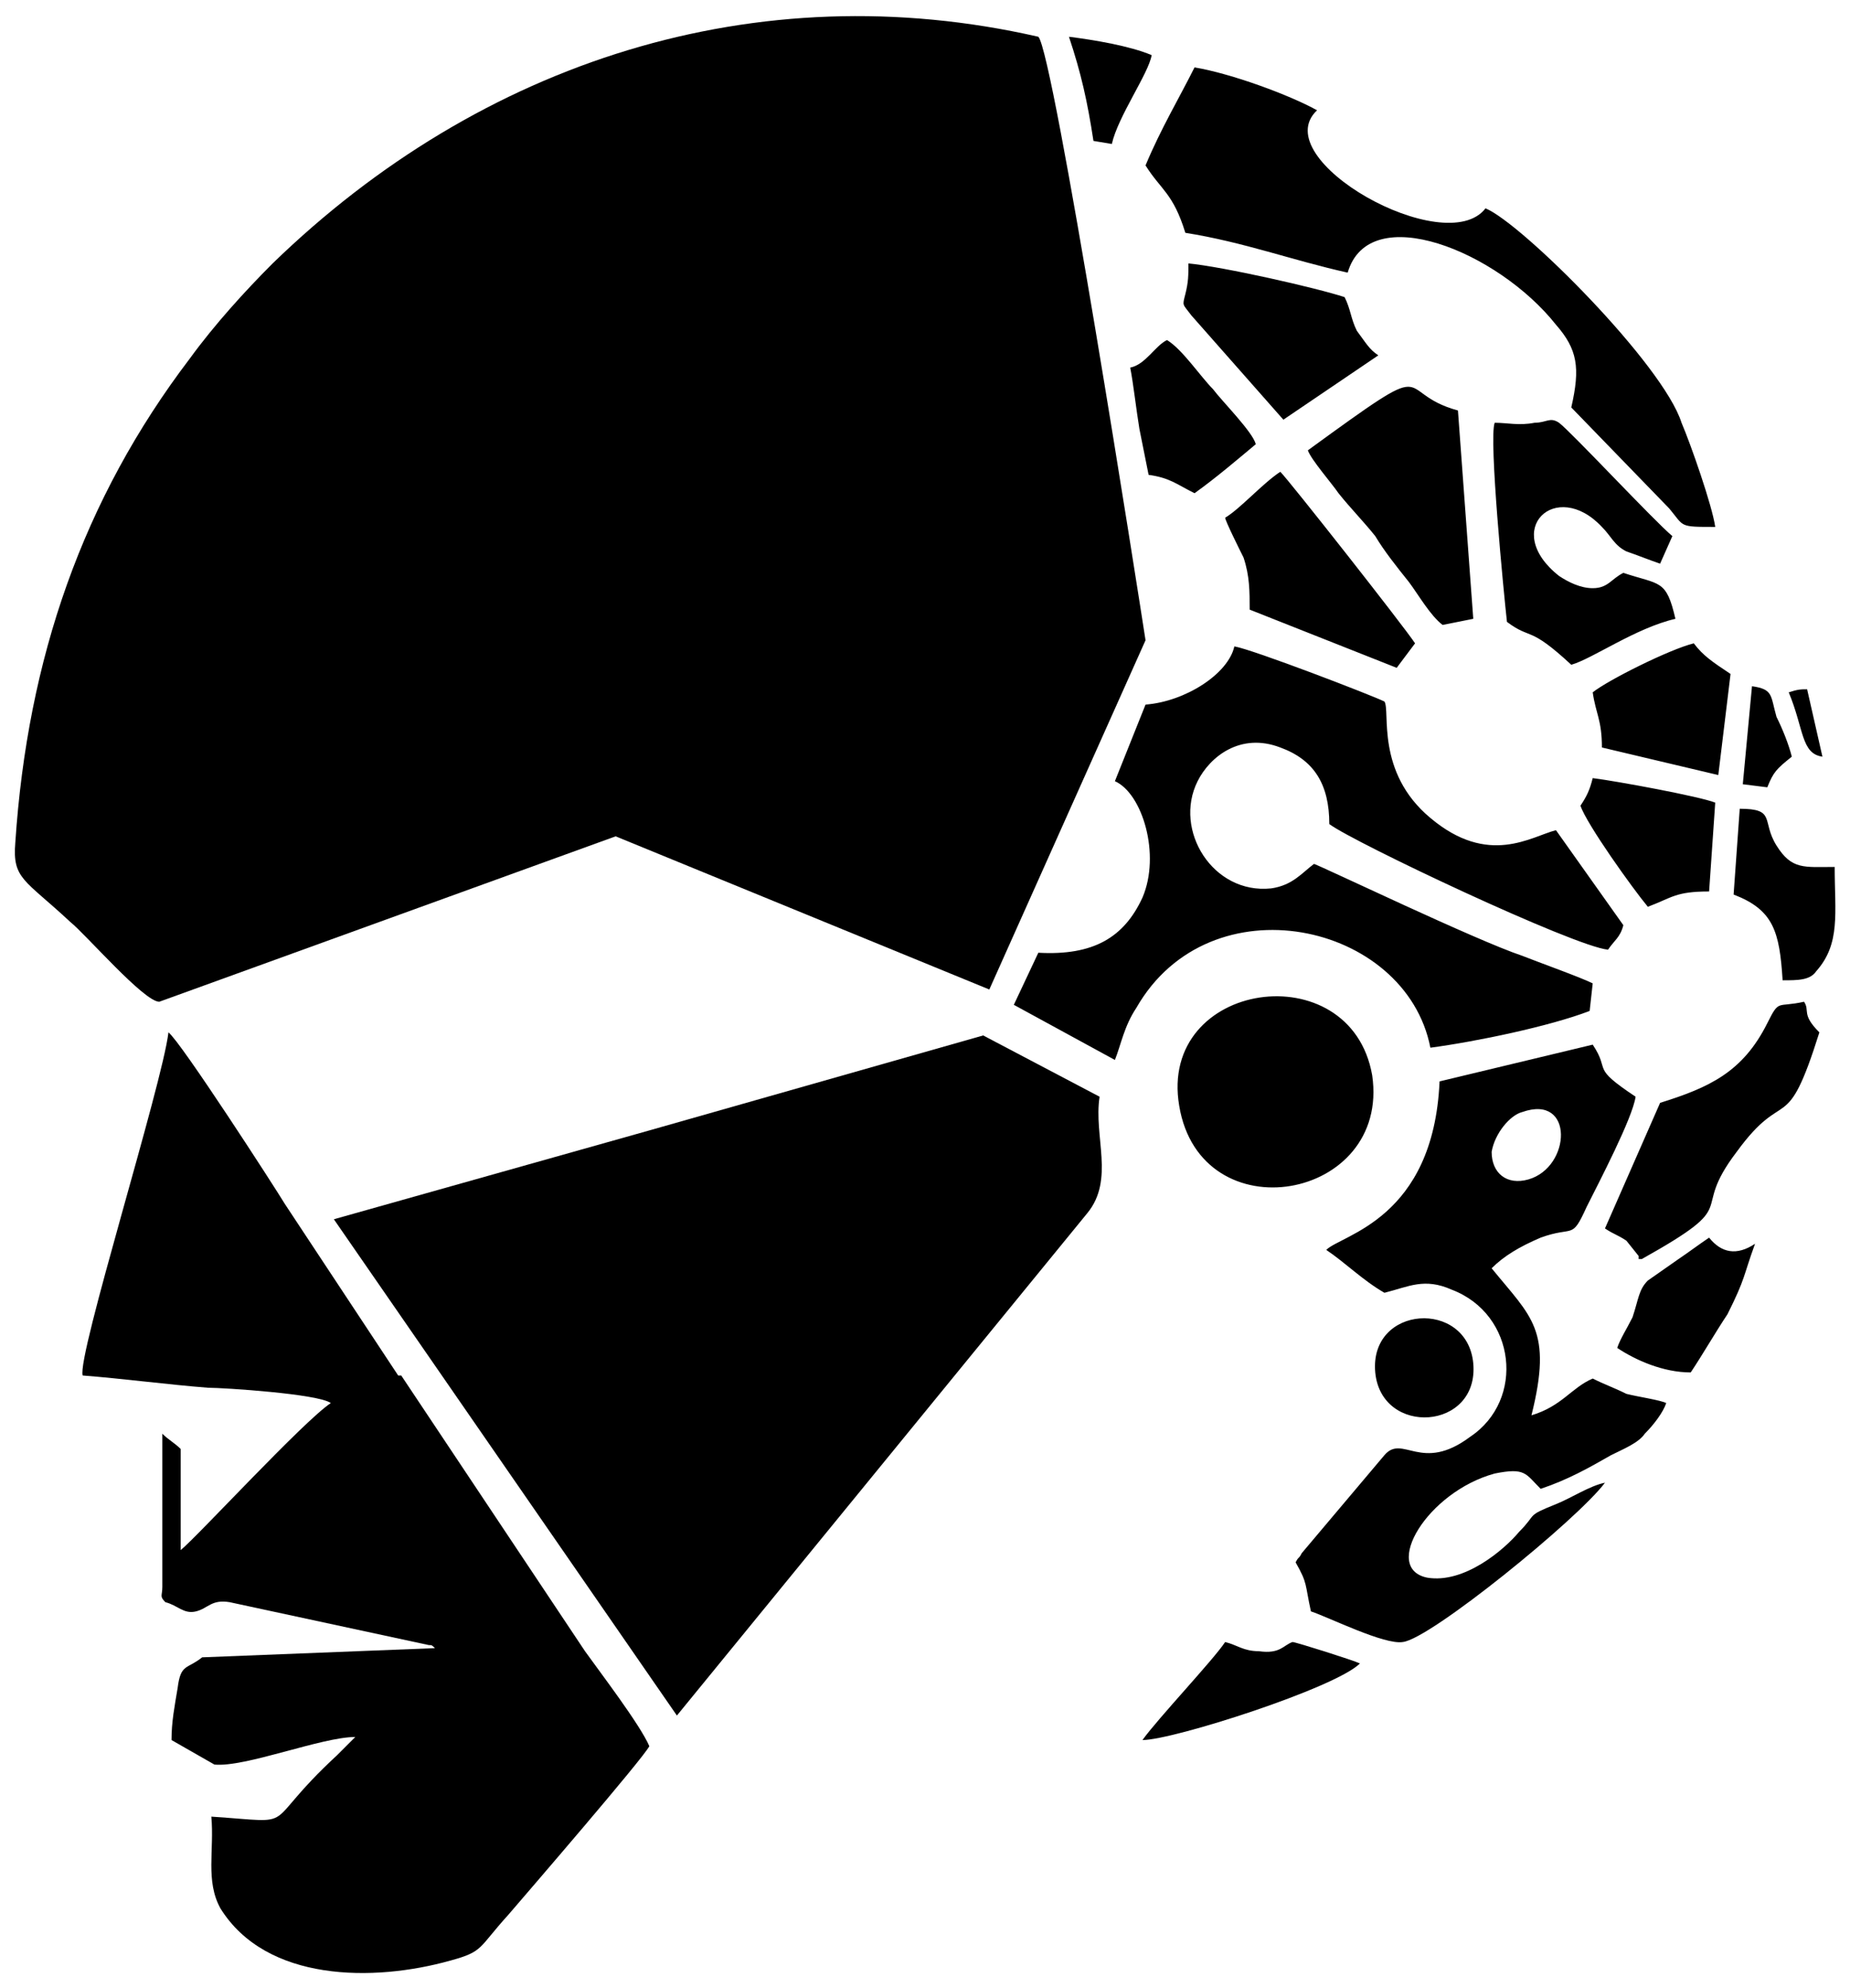 <?xml version="1.0" encoding="UTF-8"?>
<!DOCTYPE svg PUBLIC "-//W3C//DTD SVG 1.1//EN" "http://www.w3.org/Graphics/SVG/1.1/DTD/svg11.dtd">
<!-- Creator: CorelDRAW X7 -->
<svg xmlns="http://www.w3.org/2000/svg" xml:space="preserve" width="604px" height="649px" version="1.1" style="shape-rendering:geometricPrecision; text-rendering:geometricPrecision; image-rendering:optimizeQuality; fill-rule:evenodd; clip-rule:evenodd"
viewBox="0 0 604 649"
 xmlns:xlink="http://www.w3.org/1999/xlink">
 <defs>
  <style type="text/css">
   <![CDATA[
    .fil0 {fill:black}
   ]]>
  </style>
 </defs>
 <g id="Capa_x0020_1">
  <g id="_1877480092240">
   <path class="fil0" d="M339 311l-8 17 33 18c2,-5 3,-11 7,-17 24,-42 88,-28 96,13 15,-2 39,-7 52,-12l1 -9c-4,-2 -18,-7 -23,-9 -15,-5 -65,-29 -68,-30 -4,3 -7,7 -14,8 -19,2 -32,-19 -24,-35 4,-8 14,-16 27,-11 11,4 16,12 16,25 8,6 80,40 91,41 2,-3 4,-4 5,-8l-22 -31c-8,2 -22,12 -41,-4 -18,-15 -13,-35 -15,-38 -4,-2 -43,-17 -49,-18 -2,9 -16,18 -29,19l-10 25c9,4 15,24 9,38 -6,13 -16,19 -34,18zm245 -85c5,12 4,20 11,21l-5 -22c-2,0 -3,0 -6,1zm-7 31c2,-5 3,-6 8,-10 -1,-4 -3,-9 -5,-13 -2,-7 -1,-9 -8,-10l-3 32 8 1zm-220 -211l6 1c2,-9 12,-23 13,-29 -7,-3 -19,-5 -27,-6 4,12 6,21 8,34zm92 402c2,21 34,19 32,-3 -2,-21 -34,-19 -32,3zm-76 120c10,0 63,-17 71,-25 -2,-1 -21,-7 -22,-7 -3,1 -4,4 -11,3 -5,0 -7,-2 -11,-3 -4,6 -22,25 -27,32zm193 -276c13,5 15,12 16,28 5,0 9,0 11,-3 8,-9 6,-19 6,-34 -10,0 -14,1 -19,-7 -5,-8 0,-12 -12,-12l-2 28zm-14 156c4,-6 8,-13 12,-19 6,-12 5,-12 9,-23 -6,4 -11,3 -15,-2 -3,2 -7,5 -10,7l-10 7c-3,3 -3,6 -5,12 -2,4 -4,7 -5,10 6,4 15,8 24,8zm-183 -328c1,5 2,14 3,20l3 15c7,1 9,3 15,6 7,-5 14,-11 20,-16 -1,-4 -11,-14 -14,-18 -4,-4 -10,-13 -15,-16 -4,2 -7,8 -12,9zm147 143c2,6 17,27 22,33 8,-3 9,-5 20,-5l2 -29c-5,-2 -32,-7 -40,-8 -1,4 -2,6 -4,9zm49 -43c-6,-4 -9,-6 -12,-10 -8,2 -28,12 -33,16 1,7 3,9 3,18l38 9 4 -33zm-165 -51c0,1 5,11 6,13 2,6 2,11 2,17l48 19 6 -8c-4,-6 -41,-53 -44,-56 -6,4 -13,12 -18,15zm19 -32l31 -21c-3,-2 -4,-4 -7,-8 -2,-4 -2,-7 -4,-11 -9,-3 -40,-10 -51,-11 0,4 0,6 -1,10 -1,4 -1,3 2,7l30 34zm117 274c34,-19 15,-14 31,-35 16,-22 16,-4 27,-39 -6,-6 -3,-7 -5,-10 -9,2 -8,-1 -12,7 -8,16 -19,21 -35,26l-18 41c3,2 4,2 7,4l4 5c0,0 0,1 0,1 0,0 1,0 1,0zm-109 -264c1,3 8,11 10,14 4,5 8,9 12,14 3,5 7,10 11,15 3,4 7,11 11,14l10 -2 -5 -68c-22,-6 -5,-19 -49,13zm61 -9c-2,5 3,56 4,65 8,6 7,1 21,14 7,-2 21,-12 34,-15 -3,-13 -5,-11 -17,-15 -4,2 -5,5 -10,5 -4,0 -8,-2 -11,-4 -19,-15 -1,-32 14,-16 3,3 4,6 8,8 3,1 8,3 11,4l4 -9c-6,-5 -33,-34 -37,-37 -3,-2 -4,0 -8,0 -5,1 -9,0 -13,0zm-103 223c7,42 69,31 63,-10 -7,-40 -70,-31 -63,10zm-11 -307c5,8 9,9 13,22 19,3 35,9 53,13 7,-24 49,-7 68,17 7,8 8,14 5,27l32 33c5,6 3,6 15,6 -1,-7 -8,-27 -11,-34 -6,-19 -52,-65 -64,-70 -13,17 -72,-16 -55,-32 -9,-5 -28,-12 -40,-14 -5,10 -11,20 -16,32zm123 309c17,-6 16,18 2,22 -7,2 -12,-2 -12,-9 1,-6 6,-12 10,-13zm-10 51c4,-4 9,-7 16,-10 11,-4 10,1 15,-10 4,-8 15,-29 16,-36 -15,-10 -8,-8 -14,-17l-50 12c-2,45 -32,50 -37,55 6,4 12,10 19,14 8,-2 13,-5 22,-1 21,8 24,36 6,48 -16,12 -22,-1 -28,6l-27 32c-1,2 -1,1 -2,3 4,7 3,7 5,16 6,2 24,11 30,10 9,-1 57,-40 66,-52 -5,1 -11,5 -16,7 -10,4 -6,3 -12,9 -5,6 -18,17 -30,15 -15,-3 0,-28 22,-34 10,-2 10,0 15,5 9,-3 16,-7 23,-11 4,-2 9,-4 11,-7 3,-3 6,-7 7,-10 -2,-1 -9,-2 -13,-3 -4,-2 -7,-3 -11,-5 -7,3 -10,9 -20,12 7,-28 0,-32 -13,-48z"/>
   <path class="fil0" d="M52 327l149 -54 122 50 51 -114c-2,-13 -30,-192 -35,-197 -92,-21 -182,8 -250,74 -9,9 -19,20 -27,31 -35,46 -53,98 -57,158 -1,12 3,12 18,26 5,4 24,26 29,26z"/>
   <path class="fil0" d="M27 449c13,1 28,3 41,4 5,0 36,2 40,5 -9,6 -43,43 -49,48l0 -33c-2,-2 -4,-3 -6,-5l0 50c0,3 -1,3 1,5 4,1 6,4 10,3 4,-1 5,-4 11,-3l65 14c1,0 1,0 2,1l-76 3c-5,4 -7,2 -8,10 -1,6 -2,11 -2,17l14 8c10,1 35,-9 46,-9 -2,2 -4,4 -6,6 -26,24 -11,22 -41,20 1,11 -2,21 3,30 15,24 50,24 75,17 11,-3 9,-4 19,-15 6,-7 44,-51 46,-55 -3,-7 -16,-24 -21,-31l-60 -90c0,0 -1,0 -1,0l-37 -56c-3,-5 -34,-53 -38,-56 -2,17 -30,106 -28,112z"/>
   <path class="fil0" d="M221 560l134 -164c9,-11 2,-25 4,-38l-38 -20 -109 31 -103 29 112 162z"/>
  </g>
 </g>
</svg>
